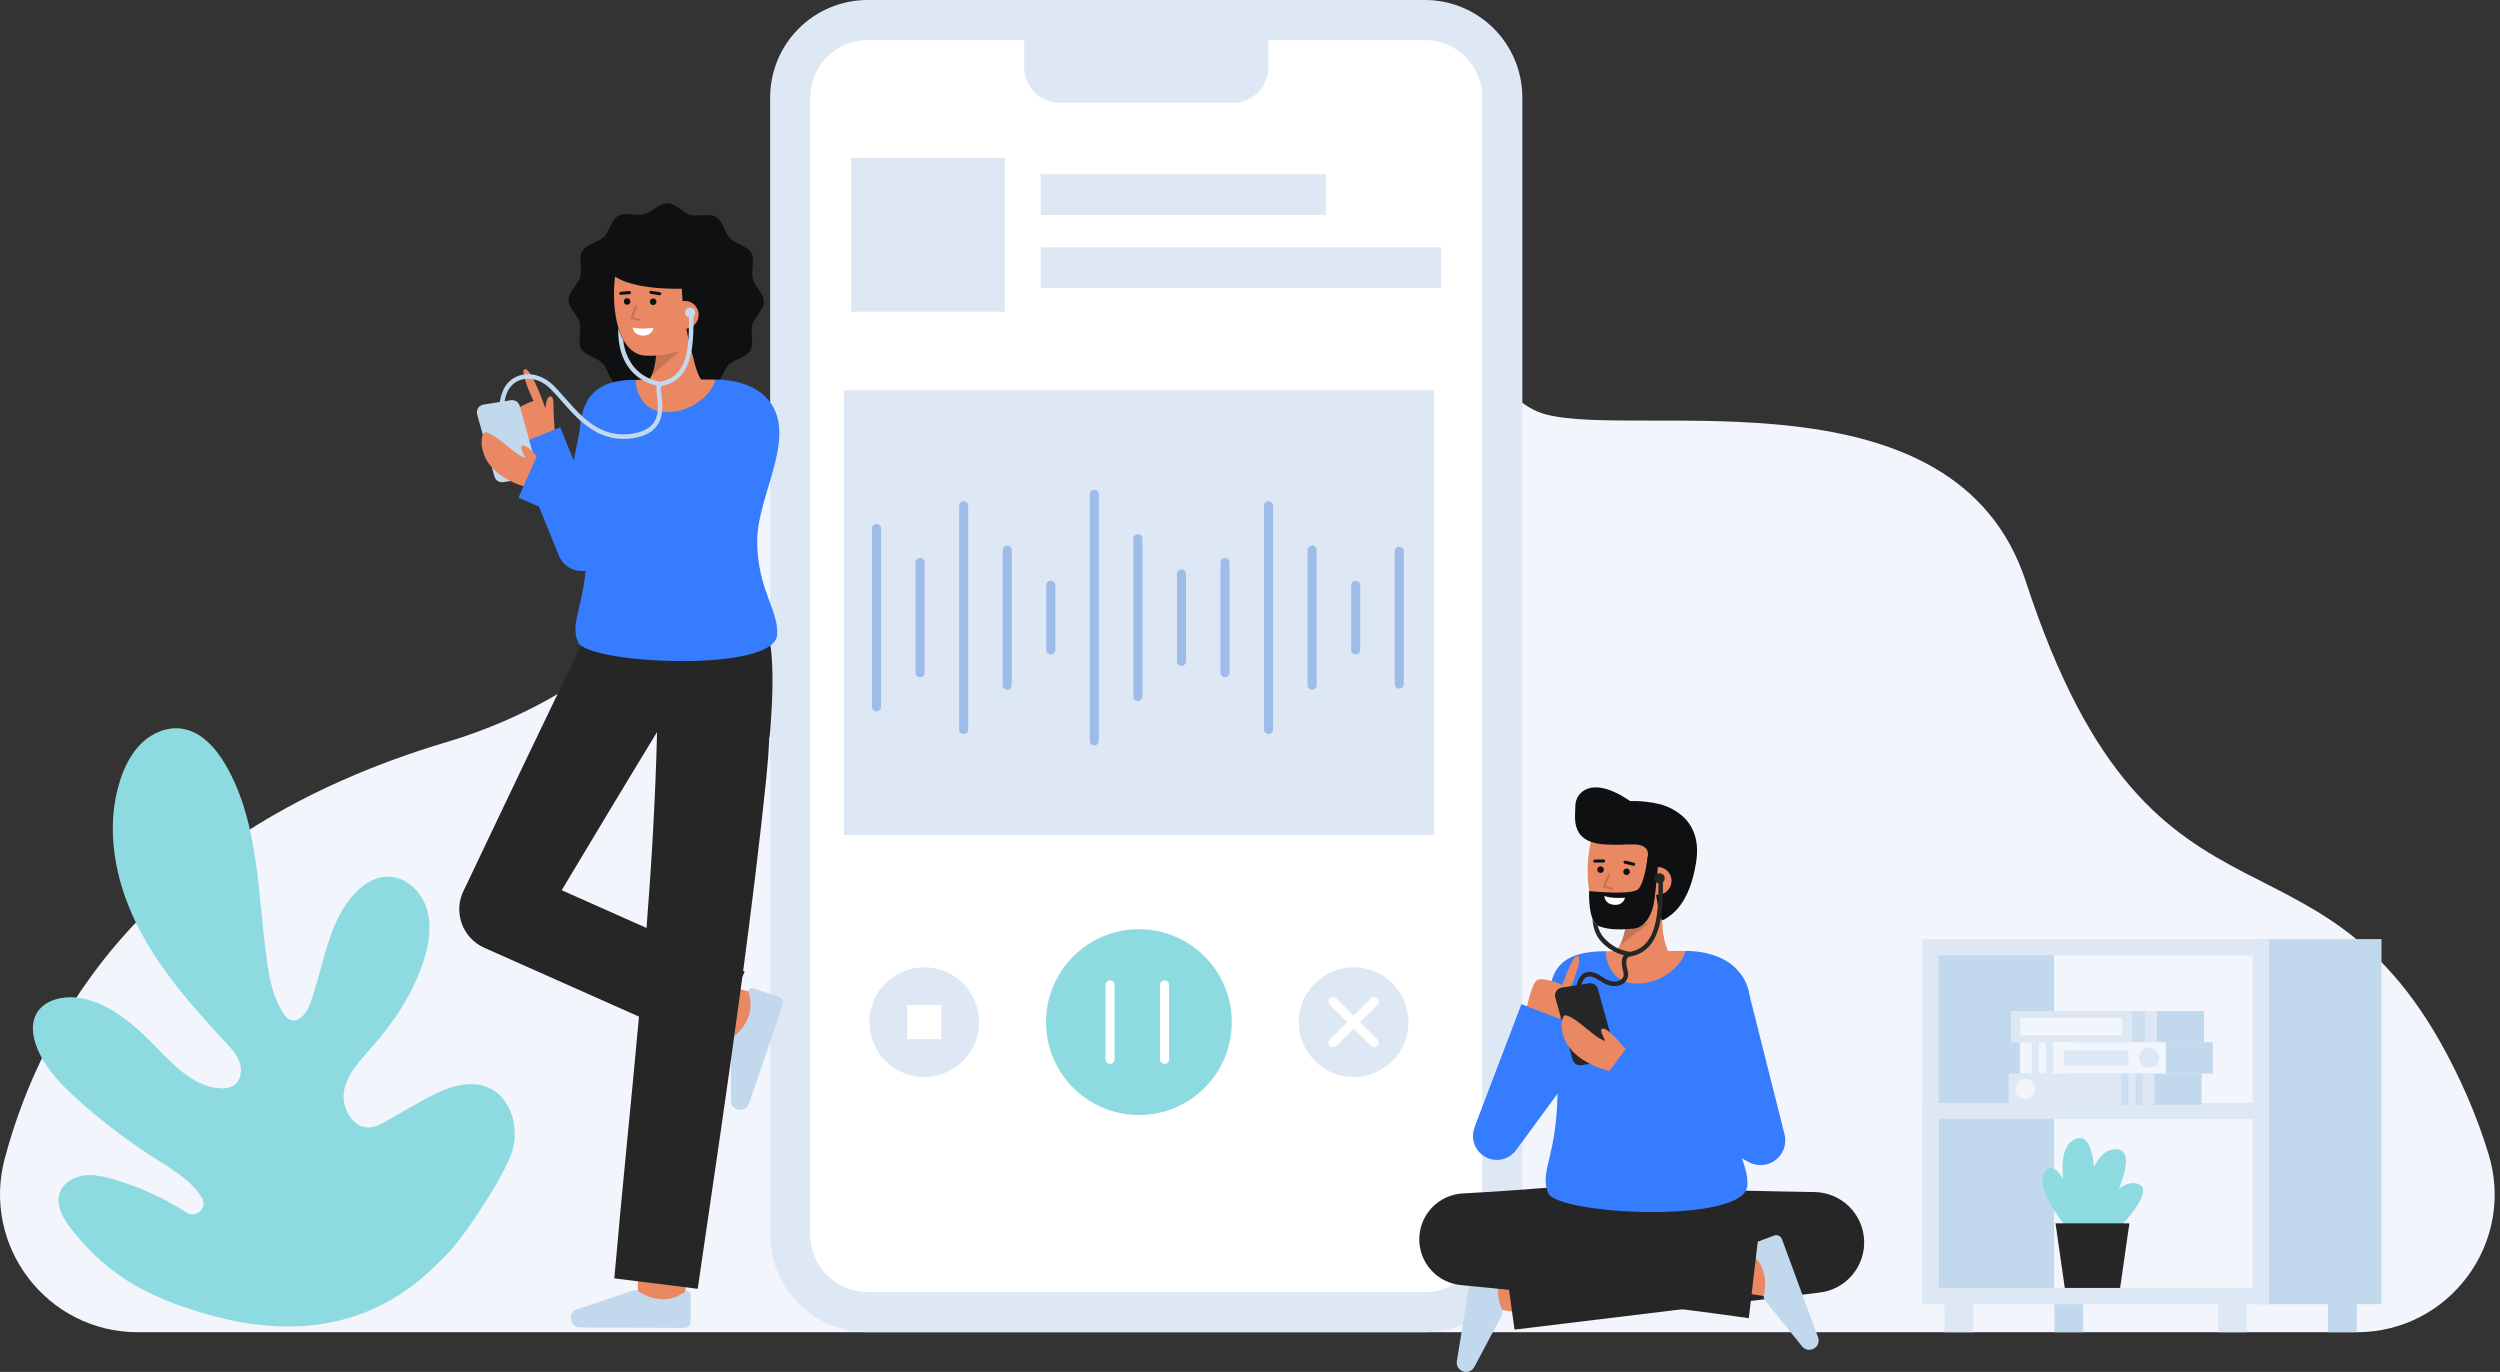 <svg width="328" height="180" viewBox="0 0 328 180" fill="none" xmlns="http://www.w3.org/2000/svg">
<rect x="0" y="0" width="328" height="180" fill="#333333" stroke="none"/>
<g clip-path="url(#clip0_524_2709)">
<path d="M18.089 174.788C6.197 174.788 -2.435 163.515 0.618 152.021C5.494 133.669 19.459 109.063 58.494 97.392C110.338 81.893 107.432 19.414 148.841 19.414C190.25 19.414 190.468 51.143 202.814 54.37C215.16 57.597 256.546 48.014 265.79 76.299C282.88 128.584 305.818 103.378 323.619 143.641C324.725 146.165 325.684 148.751 326.489 151.386C330.076 163.013 321.368 174.788 309.202 174.788H18.089Z" fill="#F3F5FD"/>
<path d="M186.96 2.63H113.816C108.215 2.63 103.674 7.17 103.674 12.772V162.016C103.674 167.618 108.215 172.158 113.816 172.158H186.96C192.561 172.158 197.102 167.618 197.102 162.016V12.772C197.102 7.17 192.561 2.63 186.96 2.63Z" fill="white"/>
<path d="M186.96 174.788H113.816C110.43 174.784 107.183 173.437 104.789 171.043C102.395 168.649 101.048 165.403 101.044 162.017V12.772C101.048 9.386 102.395 6.139 104.789 3.745C107.184 1.351 110.43 0.004 113.816 0L186.96 0C190.346 0.004 193.592 1.351 195.986 3.746C198.38 6.14 199.726 9.386 199.73 12.772V162.017C199.726 165.402 198.38 168.648 195.986 171.043C193.591 173.437 190.346 174.784 186.96 174.788ZM113.816 5.26C111.825 5.262 109.916 6.054 108.508 7.462C107.1 8.87 106.308 10.779 106.305 12.771V162.017C106.308 164.008 107.1 165.917 108.508 167.325C109.916 168.733 111.825 169.525 113.816 169.528H186.96C188.952 169.525 190.861 168.733 192.269 167.325C193.677 165.917 194.469 164.008 194.471 162.017V12.772C194.469 10.781 193.677 8.872 192.269 7.464C190.861 6.055 188.952 5.263 186.96 5.261L113.816 5.26Z" fill="#DEE8F5"/>
<path d="M134.373 2.63H166.403V8.844C166.403 10.078 165.913 11.261 165.041 12.133C164.168 13.006 162.985 13.496 161.752 13.496H139.024C138.414 13.496 137.809 13.376 137.244 13.142C136.68 12.908 136.167 12.565 135.735 12.133C135.303 11.701 134.96 11.189 134.727 10.624C134.493 10.06 134.373 9.455 134.373 8.844V2.63H134.373Z" fill="#DEE8F5"/>
<path d="M74.614 39.326C74.602 40.423 75.809 41.359 76.068 42.375C76.336 43.425 75.735 44.824 76.255 45.747C76.783 46.683 78.297 46.893 79.043 47.657C79.789 48.42 79.967 49.937 80.889 50.486C81.8 51.026 83.214 50.456 84.257 50.749C85.266 51.03 86.175 52.258 87.272 52.271C88.37 52.283 89.306 51.076 90.321 50.817C91.371 50.548 92.771 51.149 93.694 50.629C94.629 50.101 94.84 48.588 95.603 47.842C96.366 47.095 97.884 46.919 98.432 45.995C98.973 45.085 98.402 43.671 98.695 42.627C98.977 41.618 100.205 40.709 100.217 39.612C100.229 38.515 99.022 37.579 98.763 36.564C98.495 35.513 99.096 34.114 98.575 33.191C98.048 32.255 96.534 32.045 95.788 31.282C95.042 30.519 94.864 29.001 93.942 28.453C93.031 27.912 91.617 28.482 90.574 28.19C89.565 27.908 88.656 26.68 87.558 26.668C86.461 26.655 85.525 27.863 84.51 28.122C83.46 28.39 82.06 27.789 81.137 28.309C80.201 28.837 79.991 30.35 79.228 31.096C78.465 31.842 76.947 32.019 76.399 32.943C75.858 33.853 76.429 35.268 76.136 36.311C75.854 37.32 74.626 38.229 74.614 39.326Z" fill="#0F1011"/>
<path d="M93.054 50.929C93.054 50.929 90.67 49.873 90.74 43.576L85.927 43.031C85.927 43.031 86.858 48.605 84.581 50.558L93.054 50.929Z" fill="#E98862"/>
<g opacity="0.15">
<path d="M85.473 49.316L89.205 46.018L86.104 46.205C86.089 47.272 85.875 48.327 85.473 49.316Z" fill="black"/>
</g>
<path d="M93.263 40.958C93.069 42.88 92.16 44.752 90.528 45.484C88.752 46.338 86.795 46.745 84.827 46.669C79.597 46.609 79.79 34.714 82.096 32.243C84.401 29.771 91.751 30.713 92.903 34.492C93.502 36.447 93.45 39.128 93.263 40.958Z" fill="#E98862"/>
<path d="M85.692 40.022C85.93 40.022 86.124 39.828 86.124 39.59C86.124 39.351 85.93 39.158 85.692 39.158C85.454 39.158 85.26 39.351 85.26 39.59C85.26 39.828 85.454 40.022 85.692 40.022Z" fill="#0F1011"/>
<path d="M82.274 39.983C82.512 39.983 82.706 39.79 82.706 39.551C82.706 39.313 82.512 39.12 82.274 39.12C82.035 39.12 81.842 39.313 81.842 39.551C81.842 39.79 82.035 39.983 82.274 39.983Z" fill="#0F1011"/>
<path d="M81.448 38.687C81.395 38.687 81.345 38.667 81.307 38.63C81.269 38.594 81.246 38.545 81.244 38.492C81.242 38.44 81.26 38.388 81.295 38.349C81.33 38.31 81.379 38.286 81.431 38.282L82.571 38.187C82.625 38.182 82.678 38.199 82.719 38.234C82.76 38.269 82.786 38.318 82.79 38.372C82.795 38.425 82.778 38.478 82.743 38.52C82.708 38.561 82.659 38.586 82.605 38.591L81.465 38.686C81.459 38.686 81.453 38.687 81.448 38.687Z" fill="#0F1011"/>
<path d="M86.553 38.744C86.541 38.744 86.53 38.743 86.519 38.741L85.374 38.55C85.348 38.545 85.323 38.536 85.3 38.522C85.278 38.508 85.258 38.489 85.243 38.467C85.227 38.446 85.216 38.421 85.21 38.395C85.204 38.369 85.203 38.343 85.208 38.316C85.212 38.29 85.222 38.265 85.236 38.242C85.25 38.22 85.268 38.2 85.29 38.185C85.312 38.169 85.336 38.158 85.362 38.152C85.388 38.146 85.415 38.145 85.441 38.15L86.586 38.341C86.636 38.349 86.68 38.376 86.712 38.416C86.743 38.456 86.757 38.507 86.753 38.557C86.749 38.608 86.726 38.655 86.689 38.689C86.652 38.724 86.603 38.743 86.553 38.744Z" fill="#0F1011"/>
<path d="M85.733 42.997C85.733 42.997 84.153 43.277 83.012 42.967C83.012 42.967 83.095 44.014 84.361 44.028C85.626 44.042 85.733 42.997 85.733 42.997Z" fill="white"/>
<path d="M89.418 36.284C89.417 40.758 90.219 45.196 91.787 49.386C91.787 49.386 94.976 42.882 95.173 37.638C95.358 32.722 91.559 30.097 89.093 29.724C79.715 28.313 79.522 35.103 79.522 35.103C81.448 38.484 90.531 37.834 90.531 37.834" fill="#0F1011"/>
<path d="M87.999 41.293C87.996 41.533 88.041 41.772 88.13 41.995C88.22 42.218 88.352 42.421 88.52 42.593C88.689 42.765 88.889 42.902 89.11 42.997C89.331 43.091 89.569 43.141 89.809 43.144C90.049 43.147 90.288 43.102 90.511 43.013C90.734 42.923 90.938 42.79 91.109 42.622C91.281 42.454 91.418 42.254 91.513 42.033C91.607 41.812 91.657 41.574 91.66 41.334C91.667 41.092 91.625 40.852 91.537 40.627C91.449 40.402 91.317 40.197 91.148 40.024C90.979 39.852 90.777 39.715 90.554 39.621C90.331 39.528 90.092 39.481 89.85 39.482C88.545 39.532 88.01 40.282 87.999 41.293Z" fill="#E98862"/>
<g opacity="0.15">
<path d="M83.938 42.116C83.927 42.116 83.916 42.115 83.905 42.112L82.845 41.867C82.824 41.862 82.805 41.853 82.788 41.84C82.771 41.828 82.757 41.811 82.748 41.793C82.737 41.774 82.731 41.754 82.73 41.733C82.728 41.712 82.731 41.69 82.739 41.671L83.313 40.104C83.326 40.067 83.354 40.037 83.39 40.02C83.426 40.003 83.467 40.002 83.504 40.015C83.541 40.029 83.571 40.057 83.588 40.093C83.605 40.128 83.606 40.169 83.593 40.206L83.077 41.615L83.971 41.822C84.006 41.83 84.038 41.851 84.059 41.881C84.08 41.911 84.089 41.947 84.085 41.984C84.081 42.02 84.064 42.054 84.036 42.078C84.009 42.102 83.974 42.116 83.937 42.116H83.938Z" fill="black"/>
</g>
<path d="M69.248 59.029C69.248 59.029 67.016 55.484 67.108 54.524C67.199 53.564 69.988 52.593 69.988 52.593C69.988 52.593 69.584 51.744 69.225 50.812C68.81 49.737 68.453 48.551 68.843 48.433C69.218 48.319 69.787 49.295 70.309 50.43C70.979 51.887 71.571 53.604 71.571 53.604C71.571 53.604 71.632 51.908 72.26 52.016C72.517 52.06 72.626 52.367 72.627 53.582C72.627 54.967 72.844 57.127 72.844 57.127L69.248 59.029Z" fill="#E98862"/>
<path d="M76.333 74.922C75.687 74.922 75.055 74.729 74.519 74.368C73.983 74.007 73.566 73.494 73.323 72.895L67.481 58.509L73.502 56.065L75.27 60.421L76.661 53.481L83.034 54.756L79.52 72.309C79.383 72.995 79.029 73.618 78.51 74.085C77.991 74.553 77.335 74.841 76.639 74.907C76.536 74.917 76.434 74.922 76.333 74.922Z" fill="#367CFF"/>
<path d="M66.018 63.258L69.631 62.682C69.773 62.659 69.909 62.607 70.029 62.528C70.15 62.45 70.252 62.346 70.33 62.225C70.407 62.104 70.459 61.968 70.48 61.826C70.502 61.684 70.493 61.539 70.454 61.4L68.181 53.242C68.114 53 67.96 52.791 67.749 52.656C67.538 52.521 67.284 52.468 67.036 52.507L63.423 53.084C63.281 53.106 63.146 53.159 63.025 53.237C62.905 53.316 62.803 53.419 62.725 53.54C62.647 53.661 62.596 53.797 62.575 53.94C62.553 54.082 62.562 54.227 62.6 54.365L64.874 62.524C64.941 62.766 65.095 62.974 65.306 63.11C65.517 63.245 65.771 63.298 66.018 63.258Z" fill="#C1D8ED"/>
<path d="M98.523 136.614C93.105 135.246 92.571 135.041 92.396 134.975L94.635 129.13C94.617 129.123 94.595 129.115 94.567 129.105C95.007 129.25 97.759 129.966 100.056 130.546L98.523 136.614Z" fill="#E98862"/>
<path d="M98.28 144.79C98.225 144.949 98.139 145.096 98.025 145.22C97.912 145.345 97.774 145.444 97.62 145.513C97.467 145.582 97.3 145.618 97.132 145.619C96.964 145.621 96.797 145.588 96.642 145.522C96.427 145.431 96.243 145.28 96.111 145.088C95.979 144.896 95.905 144.669 95.897 144.436L95.901 136.753C95.901 136.604 95.934 136.457 95.997 136.323C96.059 136.188 96.15 136.068 96.264 135.972C97.241 135.243 97.959 134.22 98.312 133.054C98.55 132.132 98.524 131.163 98.238 130.256C98.207 130.174 98.2 130.085 98.218 130C98.235 129.914 98.277 129.836 98.338 129.773C98.398 129.71 98.476 129.666 98.561 129.645C98.645 129.625 98.734 129.628 98.817 129.656L102.194 130.789C102.294 130.822 102.386 130.875 102.465 130.944C102.544 131.013 102.609 131.097 102.656 131.192C102.702 131.286 102.73 131.388 102.737 131.493C102.744 131.598 102.73 131.703 102.696 131.802L98.28 144.79Z" fill="#C1D8ED"/>
<path d="M83.691 171.617C83.691 171.617 83.67 165.135 83.67 164.561H89.93C89.93 165.133 89.951 171.595 89.951 171.597L83.691 171.617Z" fill="#E98862"/>
<path d="M100.092 81.864C96.076 77.847 77.416 83.264 77.416 83.264L77.399 83.381L77.017 83.166C72.266 92.726 65.558 106.954 60.9 116.706C60.545 117.374 60.331 118.109 60.271 118.864C60.212 119.618 60.308 120.377 60.554 121.093C60.8 121.809 61.19 122.467 61.701 123.026C62.212 123.585 62.832 124.032 63.523 124.342L83.836 133.379C82.793 144.837 81.595 156.284 80.598 167.723L91.541 169.089C93.53 155.442 95.575 141.811 97.401 128.147L97.699 127.477L97.503 127.389C98.623 118.971 99.657 110.54 100.541 102.084C100.712 100.365 100.861 98.495 100.935 96.677L100.975 96.679C100.975 96.679 102.252 84.023 100.092 81.864ZM73.694 116.796C77.61 110.269 82.217 102.576 86.205 96.047C86.001 104.62 85.493 113.187 84.825 121.749L73.694 116.796Z" fill="#262626"/>
<path d="M71.605 61.12L69.474 64.011C69.474 64.011 63.747 62.863 63.21 58.451C63.148 57.944 63.201 56.538 63.831 56.726C65.47 57.218 67.51 59.733 68.94 60.068C68.614 59.483 68.216 58.657 68.473 58.507C69.148 58.11 70.965 60.506 71.605 61.12Z" fill="#E98862"/>
<path d="M100.411 52.041C99.049 50.679 96.697 49.8 93.829 49.797C93.615 51.469 83.463 51.475 83.385 49.836C82.998 49.842 82.697 49.848 82.509 49.857C75.619 50.155 75.639 55.707 76.317 61.844L70.647 59.344L68.025 65.29L77.049 69.269C77.054 69.448 77.059 69.627 77.061 69.806C77.177 79.481 74.563 81.305 75.851 84.262C77.1 87.132 101.639 88.324 101.967 83.275C102.176 80.062 99.344 77.257 99.344 70.995C99.344 64.733 105.105 56.735 100.411 52.041Z" fill="#367CFF"/>
<path d="M83.385 49.836C83.463 51.475 84.354 53.886 87.105 54.068C90.771 54.31 93.615 51.469 93.829 49.797H93.82C90.211 49.796 85.49 49.802 83.385 49.836Z" fill="#E98862"/>
<path d="M76.09 174.164C75.921 174.163 75.755 174.128 75.601 174.06C75.447 173.992 75.308 173.893 75.194 173.769C75.08 173.645 74.993 173.499 74.938 173.34C74.883 173.181 74.862 173.012 74.875 172.844C74.893 172.612 74.977 172.389 75.117 172.203C75.258 172.017 75.448 171.874 75.667 171.793L82.952 169.352C83.093 169.306 83.243 169.29 83.391 169.306C83.538 169.323 83.681 169.371 83.808 169.448C84.81 170.143 86.008 170.498 87.227 170.461C88.175 170.394 89.086 170.061 89.855 169.501C89.923 169.445 90.005 169.41 90.092 169.4C90.178 169.389 90.266 169.403 90.346 169.441C90.424 169.478 90.491 169.537 90.538 169.611C90.585 169.685 90.609 169.771 90.609 169.858V173.421C90.609 173.526 90.588 173.63 90.548 173.727C90.507 173.824 90.448 173.912 90.374 173.986C90.299 174.061 90.211 174.119 90.114 174.159C90.017 174.199 89.912 174.219 89.807 174.219L76.09 174.164Z" fill="#C1D8ED"/>
<path d="M219.949 126.206C219.949 126.206 217.644 124.984 218.159 118.708L213.397 117.823C213.397 117.823 213.932 123.45 211.523 125.237L219.949 126.206Z" fill="#E98862"/>
<g opacity="0.15">
<path d="M212.498 124.062L216.455 121.035L213.347 121.003C213.257 122.067 212.969 123.104 212.498 124.062Z" fill="black"/>
</g>
<path d="M220.86 116.274C220.531 118.178 219.492 119.981 217.812 120.595C215.981 121.322 214 121.589 212.042 121.375C206.829 120.947 207.861 109.095 210.336 106.792C212.811 104.488 220.074 105.948 220.958 109.798C221.415 111.791 221.174 114.462 220.86 116.274Z" fill="#E98862"/>
<path d="M206.689 105.692C206.689 104.118 208.649 101.538 213.876 105.096L213.881 105.099C215.239 105.061 216.596 105.21 217.914 105.541C218.858 105.813 219.74 106.267 220.511 106.876C221.966 108.056 223.026 109.998 222.532 113.118C221.674 118.541 219.452 119.989 218.333 120.654C218.047 120.824 217.979 120.686 217.879 120.369C217.569 119.198 217.347 118.005 217.215 116.801C217.045 115.549 215.92 114.754 216.056 113.254C216.103 112.73 216.947 110.81 214.336 110.789C212.866 110.777 213.416 110.835 211.848 110.835C211.624 110.835 211.427 110.825 211.245 110.809H211.243C205.831 110.809 206.689 107.267 206.689 105.692Z" fill="#0F1011"/>
<path d="M215.65 115.432C215.614 115.915 215.77 116.392 216.084 116.759C216.398 117.127 216.845 117.356 217.327 117.395C217.809 117.434 218.287 117.281 218.657 116.97C219.026 116.658 219.257 116.212 219.3 115.73C219.324 115.49 219.299 115.247 219.227 115.016C219.155 114.786 219.037 114.572 218.881 114.388C218.725 114.203 218.533 114.053 218.317 113.944C218.101 113.835 217.866 113.771 217.624 113.756C216.32 113.715 215.733 114.425 215.65 115.432Z" fill="#E98862"/>
<path d="M216.455 109.624L217.803 110.118C217.803 110.118 217.326 116.854 216.947 118.695C216.569 120.535 215.514 121.735 214.318 121.837C212.481 121.995 211.15 122.007 209.803 121.526C208.283 120.983 208.496 116.906 208.496 116.906C208.496 116.906 213.384 117.435 214.739 116.786C216.093 116.138 216.455 109.624 216.455 109.624Z" fill="#0F1011"/>
<path d="M213.404 114.807C213.642 114.807 213.835 114.614 213.835 114.375C213.835 114.137 213.642 113.944 213.404 113.944C213.165 113.944 212.972 114.137 212.972 114.375C212.972 114.614 213.165 114.807 213.404 114.807Z" fill="#0F1011"/>
<path d="M209.996 114.528C210.235 114.528 210.428 114.335 210.428 114.096C210.428 113.858 210.235 113.664 209.996 113.664C209.758 113.664 209.564 113.858 209.564 114.096C209.564 114.335 209.758 114.528 209.996 114.528Z" fill="#0F1011"/>
<path d="M209.248 113.176C209.194 113.176 209.142 113.155 209.104 113.117C209.066 113.079 209.044 113.028 209.044 112.974C209.043 112.92 209.064 112.868 209.102 112.83C209.14 112.792 209.192 112.77 209.245 112.77L210.389 112.755C210.443 112.756 210.494 112.777 210.532 112.815C210.57 112.852 210.593 112.903 210.595 112.956C210.595 112.983 210.59 113.009 210.581 113.034C210.571 113.059 210.556 113.081 210.537 113.1C210.519 113.119 210.497 113.135 210.472 113.145C210.448 113.156 210.421 113.161 210.395 113.161L209.25 113.176H209.248Z" fill="#0F1011"/>
<path d="M214.335 113.593C214.319 113.593 214.303 113.591 214.288 113.587L213.159 113.316C213.133 113.31 213.108 113.299 213.087 113.283C213.065 113.268 213.046 113.248 213.032 113.225C213.018 113.202 213.008 113.177 213.004 113.15C213 113.124 213.001 113.096 213.007 113.07C213.013 113.044 213.025 113.02 213.041 112.998C213.057 112.976 213.077 112.958 213.1 112.944C213.123 112.93 213.148 112.921 213.175 112.917C213.201 112.913 213.228 112.915 213.255 112.921L214.382 113.193C214.431 113.204 214.473 113.233 214.501 113.274C214.53 113.315 214.542 113.364 214.536 113.414C214.531 113.463 214.507 113.509 214.47 113.542C214.433 113.575 214.385 113.593 214.335 113.593Z" fill="#0F1011"/>
<g opacity="0.15">
<path d="M211.486 116.771C211.471 116.771 211.457 116.769 211.443 116.764L210.403 116.445C210.383 116.439 210.364 116.428 210.348 116.414C210.332 116.401 210.319 116.383 210.311 116.364C210.302 116.345 210.298 116.324 210.297 116.303C210.297 116.282 210.302 116.261 210.311 116.242L210.994 114.719C211.011 114.683 211.041 114.656 211.077 114.642C211.114 114.629 211.155 114.63 211.191 114.646C211.226 114.662 211.254 114.692 211.268 114.728C211.283 114.765 211.282 114.805 211.266 114.841L210.652 116.21L211.53 116.478C211.564 116.488 211.593 116.511 211.612 116.541C211.631 116.571 211.639 116.607 211.634 116.643C211.628 116.678 211.611 116.71 211.583 116.733C211.556 116.757 211.522 116.769 211.486 116.769V116.771Z" fill="black"/>
</g>
<path d="M213.203 117.777C213.203 117.777 211.609 117.945 210.49 117.555C210.49 117.555 210.499 118.604 211.761 118.708C213.022 118.812 213.203 117.777 213.203 117.777Z" fill="white"/>
<path d="M201.739 172.661C201.173 172.566 194.784 171.475 194.784 171.475L195.837 165.305C195.837 165.305 202.209 166.393 202.774 166.487L201.739 172.661Z" fill="#E98862"/>
<path d="M191.139 178.579C191.112 178.745 191.12 178.915 191.161 179.078C191.203 179.241 191.278 179.394 191.381 179.527C191.484 179.66 191.614 179.77 191.762 179.851C191.909 179.931 192.072 179.98 192.24 179.995C192.472 180.016 192.706 179.97 192.913 179.862C193.12 179.754 193.292 179.59 193.408 179.388L197.018 172.607C197.087 172.475 197.128 172.33 197.136 172.182C197.144 172.034 197.12 171.885 197.065 171.747C196.545 170.644 196.393 169.404 196.63 168.208C196.854 167.283 197.332 166.44 198.012 165.774C198.078 165.716 198.126 165.641 198.15 165.557C198.175 165.474 198.176 165.384 198.152 165.3C198.128 165.216 198.08 165.141 198.015 165.083C197.95 165.024 197.869 164.986 197.783 164.972L194.27 164.383C194.166 164.366 194.06 164.369 193.957 164.393C193.855 164.417 193.758 164.46 193.673 164.522C193.587 164.583 193.515 164.66 193.459 164.749C193.404 164.839 193.367 164.938 193.35 165.042L191.139 178.579Z" fill="#C1D8ED"/>
<path d="M221.519 155.973C224.17 156.083 226.87 156.161 229.571 156.228L233.629 156.317L237.683 156.39L238.087 156.397C239.761 156.429 241.361 157.094 242.564 158.259C243.768 159.423 244.484 161.001 244.571 162.673C244.657 164.345 244.105 165.988 243.028 167.27C241.951 168.552 240.428 169.378 238.765 169.581L198.706 174.445L197.074 162.606L236.954 156.45L238.037 169.641L233.921 169.907L229.808 170.156C227.061 170.314 224.314 170.463 221.517 170.578L221.519 155.973Z" fill="#262626"/>
<path d="M231.623 170.068C226.092 169.264 225.541 169.115 225.36 169.067L226.986 163.023C226.968 163.018 226.944 163.011 226.915 163.005C227.368 163.104 230.179 163.533 232.523 163.874L231.623 170.068Z" fill="#E98862"/>
<path d="M238.531 175.448C238.589 175.606 238.614 175.775 238.604 175.943C238.594 176.111 238.55 176.275 238.474 176.425C238.398 176.575 238.291 176.708 238.161 176.815C238.032 176.922 237.881 177.002 237.719 177.048C237.495 177.112 237.257 177.111 237.033 177.045C236.809 176.978 236.609 176.849 236.457 176.673L231.625 170.699C231.532 170.583 231.465 170.449 231.429 170.305C231.393 170.161 231.389 170.011 231.416 169.865C231.718 168.684 231.632 167.437 231.172 166.308C230.777 165.442 230.147 164.705 229.354 164.18C229.278 164.136 229.216 164.072 229.176 163.994C229.136 163.916 229.119 163.829 229.126 163.742C229.134 163.655 229.166 163.571 229.219 163.502C229.272 163.432 229.344 163.379 229.426 163.349L232.764 162.105C232.862 162.068 232.967 162.051 233.072 162.055C233.177 162.059 233.28 162.083 233.376 162.127C233.471 162.171 233.557 162.233 233.629 162.31C233.7 162.387 233.756 162.478 233.792 162.577L238.531 175.448Z" fill="#C1D8ED"/>
<path d="M212.622 169.505C210.944 169.362 209.266 169.259 207.588 169.162C205.911 169.073 204.233 168.983 202.556 168.924L200.04 168.827L197.525 168.754C195.848 168.698 194.172 168.675 192.496 168.644L193.076 156.599C196.215 157.038 199.357 157.441 202.499 157.854C205.64 158.267 208.785 158.648 211.93 159.034L216.649 159.591L221.372 160.12C224.522 160.459 227.672 160.795 230.829 161.072L229.444 172.944C226.308 172.487 223.165 172.089 220.021 171.692L215.303 171.12L210.583 170.574C207.434 170.227 204.286 169.874 201.134 169.551C197.983 169.229 194.831 168.899 191.676 168.603C190.163 168.462 188.759 167.754 187.745 166.621C186.732 165.488 186.183 164.015 186.209 162.495C186.236 160.975 186.835 159.521 187.887 158.425C188.94 157.328 190.367 156.669 191.885 156.58L192.258 156.559C193.932 156.461 195.606 156.371 197.279 156.249L199.79 156.078L202.3 155.881C203.973 155.755 205.646 155.599 207.319 155.444C208.991 155.281 210.664 155.112 212.335 154.902L212.622 169.505Z" fill="#262626"/>
<path d="M227.608 154.144L228.49 168.959L203.009 168.66L204.932 155.544L227.608 154.144Z" fill="#262626"/>
<path d="M196.384 152.179C195.877 152.179 195.378 152.056 194.929 151.82C194.48 151.584 194.096 151.242 193.808 150.824C193.521 150.407 193.339 149.926 193.279 149.422C193.218 148.919 193.281 148.408 193.462 147.934L199.625 131.773L203.971 133.43L206.537 129.936L211.582 133.64L198.909 150.901C198.618 151.298 198.238 151.62 197.799 151.842C197.361 152.064 196.876 152.18 196.384 152.179Z" fill="#367CFF"/>
<path d="M203.14 156.541C204.388 159.412 228.927 160.604 229.255 155.555C229.464 152.342 226.632 149.537 226.632 143.275C226.632 137.013 232.394 131.698 227.699 127.004C226.337 125.642 223.985 124.762 221.118 124.759C220.903 126.431 210.751 126.437 210.674 124.798C210.287 124.804 209.985 124.81 209.798 124.819C199.908 125.245 204.254 133.817 204.349 142.086C204.466 151.761 201.852 153.585 203.14 156.541Z" fill="#367CFF"/>
<path d="M210.658 124.798C210.736 126.437 211.627 128.849 214.378 129.03C218.044 129.272 220.888 126.431 221.103 124.759H221.094C217.484 124.76 212.763 124.766 210.658 124.798Z" fill="#E98862"/>
<path d="M200.023 133.397C200.023 133.397 200.845 129.29 201.573 128.656C202.301 128.023 204.991 129.238 204.991 129.238C204.991 129.238 205.283 128.344 205.664 127.42C206.103 126.354 206.66 125.249 207.024 125.431C207.375 125.607 207.116 126.707 206.714 127.888C206.197 129.406 205.445 131.059 205.445 131.059C205.445 131.059 206.656 129.871 207.037 130.381C207.194 130.59 207.062 130.888 206.225 131.771C205.272 132.776 203.943 134.491 203.943 134.491L200.023 133.397Z" fill="#E98862"/>
<path d="M199.625 131.772L193.462 147.934L199.31 150.164L205.473 134.003L199.625 131.772Z" fill="#367CFF"/>
<path d="M230.979 152.865C230.425 152.865 229.88 152.723 229.396 152.452L211.758 142.605L214.926 136.929L225.99 143.107L223.022 131.326L229.324 129.738L234.131 148.822C234.252 149.301 234.262 149.802 234.16 150.286C234.058 150.769 233.847 151.224 233.543 151.614C233.239 152.003 232.85 152.319 232.406 152.536C231.962 152.753 231.474 152.865 230.979 152.865V152.865Z" fill="#367CFF"/>
<path d="M207.472 139.755L211.086 139.178C211.228 139.156 211.363 139.103 211.483 139.024C211.604 138.946 211.706 138.842 211.784 138.722C211.861 138.601 211.913 138.465 211.934 138.322C211.956 138.18 211.947 138.035 211.909 137.897L209.635 129.738C209.568 129.496 209.414 129.288 209.203 129.152C208.992 129.017 208.738 128.964 208.49 129.003L204.877 129.58C204.735 129.602 204.6 129.655 204.479 129.734C204.359 129.812 204.257 129.915 204.179 130.036C204.101 130.157 204.05 130.293 204.029 130.436C204.007 130.578 204.016 130.723 204.054 130.861L206.327 139.02C206.395 139.262 206.549 139.47 206.76 139.606C206.971 139.741 207.225 139.794 207.472 139.755Z" fill="#262626"/>
<path d="M213.292 137.616L211.161 140.508C211.161 140.508 205.434 139.359 204.897 134.947C204.835 134.441 204.888 133.034 205.517 133.222C207.157 133.714 209.197 136.229 210.627 136.564C210.301 135.979 209.903 135.154 210.159 135.003C210.834 134.606 212.65 137.001 213.292 137.616Z" fill="#E98862"/>
<path d="M218.409 115.237C218.408 115.06 218.338 114.889 218.212 114.763C218.086 114.638 217.916 114.567 217.738 114.567C217.65 114.566 217.562 114.583 217.481 114.617C217.399 114.65 217.325 114.7 217.263 114.762C217.2 114.825 217.151 114.899 217.117 114.98C217.084 115.062 217.067 115.149 217.067 115.237C217.067 115.339 217.09 115.44 217.135 115.532C217.18 115.623 217.245 115.703 217.327 115.765C217.402 115.825 217.489 115.867 217.583 115.89C217.649 120.856 217.002 124.272 213.863 124.889C212.522 124.7 211.295 124.032 210.409 123.008C210.031 122.549 209.76 122.011 209.616 121.434C209.283 121.199 209.037 120.86 208.915 120.471C209.008 121.622 209.276 122.602 209.962 123.404C210.773 124.348 211.854 125.022 213.059 125.336C213.034 125.361 213.011 125.388 212.99 125.416C212.612 126.006 212.817 126.862 212.966 127.485L212.999 127.631C213.044 127.804 213.033 127.987 212.967 128.153C212.901 128.319 212.784 128.46 212.632 128.555C212.197 128.85 211.321 128.939 210.292 128.221C209.294 127.523 208.465 127.342 207.833 127.678C206.71 128.281 206.737 130.301 206.737 130.388L207.333 130.376C207.324 129.893 207.449 128.561 208.117 128.203C208.638 127.926 209.402 128.325 209.95 128.71C211.225 129.601 212.346 129.47 212.966 129.05C213.217 128.886 213.411 128.648 213.521 128.37C213.631 128.091 213.652 127.785 213.58 127.494L213.544 127.348C213.428 126.856 213.249 126.114 213.491 125.741C213.543 125.669 213.609 125.609 213.685 125.565C213.762 125.52 213.847 125.492 213.935 125.482C217.744 124.766 218.251 120.412 218.176 115.738C218.248 115.676 218.307 115.599 218.347 115.513C218.387 115.427 218.408 115.333 218.409 115.237Z" fill="#262626"/>
<path d="M91.212 41.02C91.213 40.894 91.177 40.77 91.111 40.663C91.044 40.556 90.948 40.47 90.835 40.415C90.721 40.36 90.595 40.338 90.469 40.352C90.344 40.365 90.225 40.414 90.126 40.492C90.027 40.57 89.952 40.675 89.91 40.794C89.868 40.913 89.86 41.041 89.887 41.164C89.914 41.287 89.976 41.4 90.065 41.49C90.153 41.58 90.266 41.642 90.388 41.671C90.454 46.64 89.806 49.458 86.668 50.074C85.328 49.884 84.102 49.217 83.214 48.195C82.389 47.174 81.888 45.931 81.775 44.624C81.499 44.12 81.276 43.589 81.11 43.038C81.053 45.369 81.611 47.235 82.767 48.591C83.645 49.609 84.833 50.312 86.148 50.591C86.1 51.024 86.115 51.461 86.193 51.89C86.418 53.762 86.725 56.326 82.95 56.899C78.785 57.533 76.325 54.722 74.155 52.242C73.652 51.668 73.177 51.125 72.7 50.648C71.475 49.423 69.962 48.883 68.549 49.167C67.993 49.269 67.471 49.508 67.03 49.861C66.589 50.214 66.242 50.671 66.02 51.191C65.761 51.779 65.6 52.404 65.543 53.043L66.139 53.065C66.196 52.497 66.342 51.941 66.571 51.417C66.756 50.989 67.044 50.612 67.409 50.321C67.775 50.031 68.207 49.835 68.666 49.751C69.38 49.608 70.797 49.589 72.278 51.07C72.742 51.533 73.21 52.068 73.706 52.635C75.657 54.864 78.039 57.586 81.792 57.586C82.21 57.585 82.627 57.553 83.04 57.489C87.386 56.828 86.995 53.569 86.785 51.818C86.731 51.378 86.659 50.775 86.74 50.669C90.55 49.953 91.056 46.195 90.982 41.522C91.054 41.459 91.112 41.382 91.152 41.296C91.191 41.209 91.212 41.115 91.212 41.02Z" fill="#C1D8ED"/>
<path d="M131.842 20.724H111.671V40.895H131.842V20.724Z" fill="#DEE8F5"/>
<path d="M189.105 32.435H136.535V37.783H189.105V32.435Z" fill="#DEE8F5"/>
<path d="M173.976 22.855H136.535V28.203H173.976V22.855Z" fill="#DEE8F5"/>
<path d="M188.143 51.206H110.71V109.556H188.143V51.206Z" fill="#DEE8F5"/>
<path d="M149.427 146.289C156.158 146.289 161.614 140.833 161.614 134.102C161.614 127.371 156.158 121.914 149.427 121.914C142.696 121.914 137.24 127.371 137.24 134.102C137.24 140.833 142.696 146.289 149.427 146.289Z" fill="#8DDBE0"/>
<path d="M121.26 141.301C125.236 141.301 128.459 138.078 128.459 134.102C128.459 130.126 125.236 126.903 121.26 126.903C117.284 126.903 114.061 130.126 114.061 134.102C114.061 138.078 117.284 141.301 121.26 141.301Z" fill="#DEE8F5"/>
<path d="M177.594 141.301C181.57 141.301 184.793 138.078 184.793 134.102C184.793 130.126 181.57 126.903 177.594 126.903C173.618 126.903 170.395 130.126 170.395 134.102C170.395 138.078 173.618 141.301 177.594 141.301Z" fill="#DEE8F5"/>
<path d="M115.002 93.326C114.844 93.326 114.692 93.263 114.58 93.151C114.469 93.04 114.406 92.888 114.406 92.73V69.339C114.406 69.181 114.469 69.029 114.58 68.917C114.692 68.805 114.844 68.743 115.002 68.743C115.16 68.743 115.312 68.805 115.423 68.917C115.535 69.029 115.598 69.181 115.598 69.339V92.73C115.598 92.888 115.535 93.04 115.423 93.151C115.312 93.263 115.16 93.326 115.002 93.326Z" fill="#9EBCEA"/>
<path d="M126.432 96.307C126.274 96.307 126.122 96.244 126.01 96.132C125.899 96.02 125.836 95.869 125.836 95.711V66.358C125.836 66.2 125.899 66.049 126.01 65.937C126.122 65.825 126.274 65.762 126.432 65.762C126.59 65.762 126.742 65.825 126.853 65.937C126.965 66.049 127.028 66.2 127.028 66.358V95.711C127.028 95.869 126.965 96.02 126.853 96.132C126.742 96.244 126.59 96.307 126.432 96.307Z" fill="#9EBCEA"/>
<path d="M183.582 90.346C183.424 90.346 183.272 90.283 183.16 90.171C183.048 90.059 182.986 89.907 182.986 89.749V72.319C182.986 72.161 183.048 72.01 183.16 71.898C183.272 71.786 183.424 71.723 183.582 71.723C183.74 71.723 183.891 71.786 184.003 71.898C184.115 72.01 184.178 72.161 184.178 72.319V89.749C184.178 89.907 184.115 90.059 184.003 90.171C183.891 90.283 183.74 90.346 183.582 90.346Z" fill="#9EBCEA"/>
<path d="M120.717 88.855C120.559 88.855 120.407 88.792 120.295 88.68C120.184 88.569 120.121 88.417 120.121 88.259V73.81C120.121 73.651 120.184 73.5 120.295 73.388C120.407 73.276 120.559 73.213 120.717 73.213C120.875 73.213 121.027 73.276 121.138 73.388C121.25 73.5 121.313 73.651 121.313 73.81V88.259C121.313 88.417 121.25 88.569 121.138 88.68C121.027 88.792 120.875 88.855 120.717 88.855Z" fill="#9EBCEA"/>
<path d="M137.862 85.874C137.704 85.874 137.552 85.812 137.44 85.7C137.328 85.588 137.266 85.436 137.266 85.278V76.79C137.266 76.632 137.328 76.481 137.44 76.369C137.552 76.257 137.704 76.194 137.862 76.194C138.02 76.194 138.171 76.257 138.283 76.369C138.395 76.481 138.458 76.632 138.458 76.79V85.278C138.458 85.436 138.395 85.588 138.283 85.7C138.171 85.812 138.02 85.874 137.862 85.874Z" fill="#9EBCEA"/>
<path d="M132.147 90.495C131.989 90.495 131.837 90.432 131.725 90.32C131.614 90.208 131.551 90.056 131.551 89.898V72.17C131.551 72.012 131.614 71.861 131.725 71.749C131.837 71.637 131.989 71.574 132.147 71.574C132.305 71.574 132.457 71.637 132.568 71.749C132.68 71.861 132.743 72.012 132.743 72.17V89.898C132.743 90.056 132.68 90.208 132.568 90.32C132.457 90.432 132.305 90.495 132.147 90.495Z" fill="#9EBCEA"/>
<path d="M166.437 96.307C166.279 96.307 166.127 96.244 166.016 96.132C165.904 96.02 165.841 95.869 165.841 95.711V66.358C165.841 66.2 165.904 66.049 166.016 65.937C166.127 65.825 166.279 65.762 166.437 65.762C166.595 65.762 166.747 65.825 166.859 65.937C166.97 66.049 167.033 66.2 167.033 66.358V95.711C167.033 95.869 166.97 96.02 166.859 96.132C166.747 96.244 166.595 96.307 166.437 96.307Z" fill="#9EBCEA"/>
<path d="M160.722 88.855C160.564 88.855 160.412 88.792 160.3 88.68C160.188 88.569 160.126 88.417 160.126 88.259V73.81C160.126 73.651 160.188 73.5 160.3 73.388C160.412 73.276 160.564 73.213 160.722 73.213C160.88 73.213 161.031 73.276 161.143 73.388C161.255 73.5 161.318 73.651 161.318 73.81V88.259C161.318 88.417 161.255 88.569 161.143 88.68C161.031 88.792 160.88 88.855 160.722 88.855Z" fill="#9EBCEA"/>
<path d="M177.867 85.874C177.709 85.874 177.557 85.812 177.445 85.7C177.333 85.588 177.271 85.436 177.271 85.278V76.79C177.271 76.632 177.333 76.481 177.445 76.369C177.557 76.257 177.709 76.194 177.867 76.194C178.025 76.194 178.176 76.257 178.288 76.369C178.4 76.481 178.463 76.632 178.463 76.79V85.278C178.463 85.436 178.4 85.588 178.288 85.7C178.176 85.812 178.025 85.874 177.867 85.874Z" fill="#9EBCEA"/>
<path d="M172.151 90.495C171.993 90.495 171.842 90.432 171.73 90.32C171.618 90.208 171.555 90.056 171.555 89.898V72.17C171.555 72.012 171.618 71.861 171.73 71.749C171.842 71.637 171.993 71.574 172.151 71.574C172.31 71.574 172.461 71.637 172.573 71.749C172.685 71.861 172.748 72.012 172.748 72.17V89.898C172.748 90.056 172.685 90.208 172.573 90.32C172.461 90.432 172.31 90.495 172.151 90.495Z" fill="#9EBCEA"/>
<path d="M155.007 87.365C154.849 87.365 154.697 87.302 154.585 87.19C154.473 87.079 154.411 86.927 154.411 86.769V75.3C154.411 75.142 154.473 74.99 154.585 74.879C154.697 74.767 154.849 74.704 155.007 74.704C155.165 74.704 155.316 74.767 155.428 74.879C155.54 74.99 155.603 75.142 155.603 75.3V86.769C155.603 86.927 155.54 87.079 155.428 87.19C155.316 87.302 155.165 87.365 155.007 87.365Z" fill="#9EBCEA"/>
<path d="M149.292 91.985C149.134 91.985 148.982 91.922 148.87 91.81C148.758 91.698 148.696 91.547 148.696 91.389V70.68C148.696 70.522 148.758 70.37 148.87 70.258C148.982 70.147 149.134 70.084 149.292 70.084C149.45 70.084 149.601 70.147 149.713 70.258C149.825 70.37 149.888 70.522 149.888 70.68V91.389C149.888 91.547 149.825 91.698 149.713 91.81C149.601 91.922 149.45 91.985 149.292 91.985Z" fill="#9EBCEA"/>
<path d="M143.576 97.797C143.418 97.797 143.266 97.734 143.154 97.622C143.042 97.511 142.98 97.359 142.98 97.201V64.868C142.98 64.71 143.042 64.558 143.154 64.446C143.266 64.335 143.418 64.272 143.576 64.272C143.734 64.272 143.885 64.335 143.997 64.446C144.109 64.558 144.172 64.71 144.172 64.868V97.201C144.172 97.359 144.109 97.511 143.997 97.622C143.885 97.734 143.734 97.797 143.576 97.797Z" fill="#9EBCEA"/>
<path d="M145.637 139.58C145.479 139.58 145.327 139.517 145.216 139.405C145.104 139.293 145.041 139.142 145.041 138.984V129.22C145.041 129.062 145.104 128.91 145.216 128.798C145.327 128.686 145.479 128.624 145.637 128.624C145.795 128.624 145.947 128.686 146.059 128.798C146.17 128.91 146.233 129.062 146.233 129.22V138.984C146.233 139.142 146.17 139.293 146.059 139.405C145.947 139.517 145.795 139.58 145.637 139.58Z" fill="white"/>
<path d="M152.791 139.58C152.632 139.58 152.481 139.517 152.369 139.405C152.257 139.293 152.194 139.142 152.194 138.984V129.22C152.194 129.062 152.257 128.91 152.369 128.798C152.481 128.686 152.632 128.624 152.791 128.624C152.949 128.624 153.1 128.686 153.212 128.798C153.324 128.91 153.387 129.062 153.387 129.22V138.984C153.387 139.142 153.324 139.293 153.212 139.405C153.1 139.517 152.949 139.58 152.791 139.58Z" fill="white"/>
<path d="M174.889 137.402C174.772 137.402 174.656 137.367 174.558 137.302C174.46 137.236 174.384 137.143 174.339 137.034C174.294 136.925 174.282 136.805 174.305 136.69C174.328 136.574 174.385 136.468 174.468 136.385L179.876 130.976C179.988 130.864 180.14 130.802 180.298 130.802C180.456 130.801 180.608 130.864 180.719 130.976C180.831 131.088 180.894 131.239 180.894 131.398C180.894 131.556 180.831 131.707 180.72 131.819L175.311 137.227C175.256 137.283 175.19 137.327 175.118 137.357C175.045 137.387 174.968 137.402 174.889 137.402Z" fill="white"/>
<path d="M180.297 137.402C180.219 137.402 180.141 137.387 180.069 137.357C179.996 137.327 179.931 137.283 179.875 137.227L174.467 131.819C174.359 131.707 174.298 131.556 174.3 131.4C174.301 131.243 174.364 131.094 174.474 130.983C174.585 130.873 174.734 130.81 174.891 130.809C175.047 130.808 175.198 130.868 175.31 130.976L180.719 136.384C180.802 136.468 180.859 136.574 180.882 136.69C180.905 136.805 180.893 136.925 180.848 137.034C180.803 137.143 180.726 137.236 180.628 137.302C180.53 137.367 180.415 137.402 180.297 137.402Z" fill="white"/>
<path d="M123.495 131.867H119.026V136.336H123.495V131.867Z" fill="white"/>
<path d="M273.314 170.629H269.541V174.788H273.314V170.629Z" fill="#C1D8ED"/>
<path d="M309.208 170.629H305.436V174.788H309.208V170.629Z" fill="#C1D8ED"/>
<path d="M312.456 123.211H296.627V171.112H312.456V123.211Z" fill="#C1D8ED"/>
<path d="M269.493 124.271H253.282V170.629H269.493V124.271Z" fill="#C1D8ED"/>
<path d="M297.693 171.112H252.216V123.211H297.693V171.112ZM254.349 168.979H295.56V125.343H254.349V168.979Z" fill="#DEE8F5"/>
<path d="M297.693 171.112H252.216V144.703H297.693V171.112ZM254.349 168.979H295.56V146.833H254.349V168.979Z" fill="#DEE8F5"/>
<path d="M258.894 170.629H255.121V174.788H258.894V170.629Z" fill="#DEE8F5"/>
<path d="M294.788 170.629H291.015V174.788H294.788V170.629Z" fill="#DEE8F5"/>
<path d="M288.852 140.839H270.75V144.937H288.852V140.839Z" fill="#C1D8ED"/>
<path d="M289.163 132.65H271.061V136.748H289.163V132.65Z" fill="#C1D8ED"/>
<path d="M282.675 140.839H263.531V144.937H282.675V140.839Z" fill="#DEE8F5"/>
<g opacity="0.62">
<path d="M281.112 140.839H280.183V144.937H281.112V140.839Z" fill="#C1D8ED"/>
</g>
<g opacity="0.62">
<path d="M279.254 140.839H278.325V144.937H279.254V140.839Z" fill="#C1D8ED"/>
</g>
<path d="M265.726 144.21C266.456 144.21 267.048 143.618 267.048 142.888C267.048 142.158 266.456 141.566 265.726 141.566C264.996 141.566 264.404 142.158 264.404 142.888C264.404 143.618 264.996 144.21 265.726 144.21Z" fill="#F3F5FD"/>
<path d="M282.986 132.65H263.843V136.748H282.986V132.65Z" fill="#DEE8F5"/>
<path d="M278.434 133.573H265.075V135.825H278.434V133.573Z" fill="#F3F5FD"/>
<g opacity="0.62">
<path d="M281.423 132.65H279.665V136.748H281.423V132.65Z" fill="#C1D8ED"/>
</g>
<path d="M272.226 140.843H290.329V136.744H272.226V140.843Z" fill="#C1D8ED"/>
<path d="M265.008 140.843H284.151V136.744H265.008V140.843Z" fill="#F3F5FD"/>
<path d="M266.571 140.843H267.5V136.744H266.571V140.843Z" fill="#DEE8F5"/>
<path d="M268.429 140.843H269.358V136.744H268.429V140.843Z" fill="#DEE8F5"/>
<path d="M281.957 140.115C282.687 140.115 283.279 139.524 283.279 138.793C283.279 138.063 282.687 137.472 281.957 137.472C281.227 137.472 280.635 138.063 280.635 138.793C280.635 139.524 281.227 140.115 281.957 140.115Z" fill="#DEE8F5"/>
<path d="M279.241 137.789H270.79V139.798H279.241V137.789Z" fill="#DEE8F5"/>
<path d="M280.461 155.314C279.646 155.048 278.81 155.348 278.009 155.956C279.064 153.294 279.5 150.888 277.697 150.781C276.436 150.706 275.47 151.673 274.736 153.048C274.478 150.63 273.812 148.827 272.322 149.425C270.684 150.08 270.435 152.331 270.683 154.685C269.961 153.483 269.185 152.812 268.479 153.517C266.374 155.622 271.541 161.553 271.541 161.553H272.822L273.555 162.348C273.406 162.662 273.325 162.848 273.325 162.848L274.255 164.741C274.255 164.741 283.843 156.422 280.461 155.314Z" fill="#8DDBE0"/>
<path d="M278.161 168.979H270.9L269.684 160.502H279.376L278.161 168.979Z" fill="#262626"/>
<path d="M26.191 172.147C20.288 170.317 14.56 167.927 9.341 161.235C8.27 159.864 7.264 158.107 7.851 156.466C8.292 155.231 9.57 154.439 10.868 154.237C11.352 154.167 11.842 154.154 12.329 154.197C12.332 154.197 12.334 154.197 12.335 154.197C13.083 154.274 13.823 154.419 14.544 154.631L14.75 154.69C18.195 155.669 21.476 157.151 24.488 159.088C24.761 159.262 25.084 159.338 25.406 159.305C25.728 159.272 26.029 159.13 26.261 158.904C26.492 158.678 26.64 158.38 26.681 158.059C26.721 157.738 26.652 157.413 26.485 157.136C26.177 156.634 25.82 156.164 25.418 155.735C24.824 155.114 24.174 154.551 23.476 154.051C22.548 153.374 21.558 152.77 20.589 152.152C16.986 149.857 13.573 147.278 10.383 144.439C8.106 142.411 5.879 140.159 4.796 137.307C4.299 135.996 4.073 134.484 4.666 133.213C5.645 131.126 8.418 130.542 10.685 130.975C14.658 131.736 17.832 134.648 20.647 137.551C22.981 139.963 25.596 142.634 28.95 142.782C29.521 142.836 30.096 142.72 30.603 142.451C31.56 141.871 31.805 140.529 31.465 139.463C31.124 138.397 30.334 137.545 29.573 136.727C25.146 131.979 20.791 127.038 17.916 121.22C15.042 115.401 13.77 108.53 15.767 102.352C16.353 100.546 17.233 98.789 18.605 97.477C19.978 96.164 21.903 95.342 23.787 95.593C26.355 95.931 28.288 98.097 29.589 100.335C34.06 108.011 33.786 117.416 35.046 126.209C35.398 128.67 35.91 131.195 37.377 133.221C37.512 133.416 37.687 133.58 37.891 133.701C39.097 134.4 40.18 132.991 40.633 131.796C42.421 127.066 42.868 121.656 46.07 117.742C47.292 116.251 49.021 115.006 50.948 115.018C53.301 115.034 55.316 117 56.003 119.25C56.689 121.501 56.279 123.947 55.543 126.182C54.177 130.327 51.728 134.051 48.845 137.323C47.325 139.052 45.605 140.798 45.149 143.052C45.009 143.818 45.068 144.607 45.319 145.345C45.57 146.082 46.005 146.743 46.584 147.265C46.854 147.5 47.169 147.678 47.51 147.79C47.85 147.901 48.21 147.943 48.567 147.913C49.34 147.842 50.038 147.448 50.712 147.065C50.994 146.904 51.278 146.741 51.563 146.581C52.688 145.941 53.813 145.299 54.938 144.657C57.797 143.026 61.251 141.359 64.23 142.764C65.75 143.482 66.746 144.895 67.215 146.515C67.634 147.986 67.634 149.545 67.215 151.016C66.327 154.075 60.734 162.587 58.427 164.782C55.733 167.346 46.39 178.407 26.191 172.147Z" fill="#8DDBE0"/>
</g>
<defs>
<clipPath id="clip0_524_2709">
<rect width="327.304" height="180" fill="white"/>
</clipPath>
</defs>
</svg>
